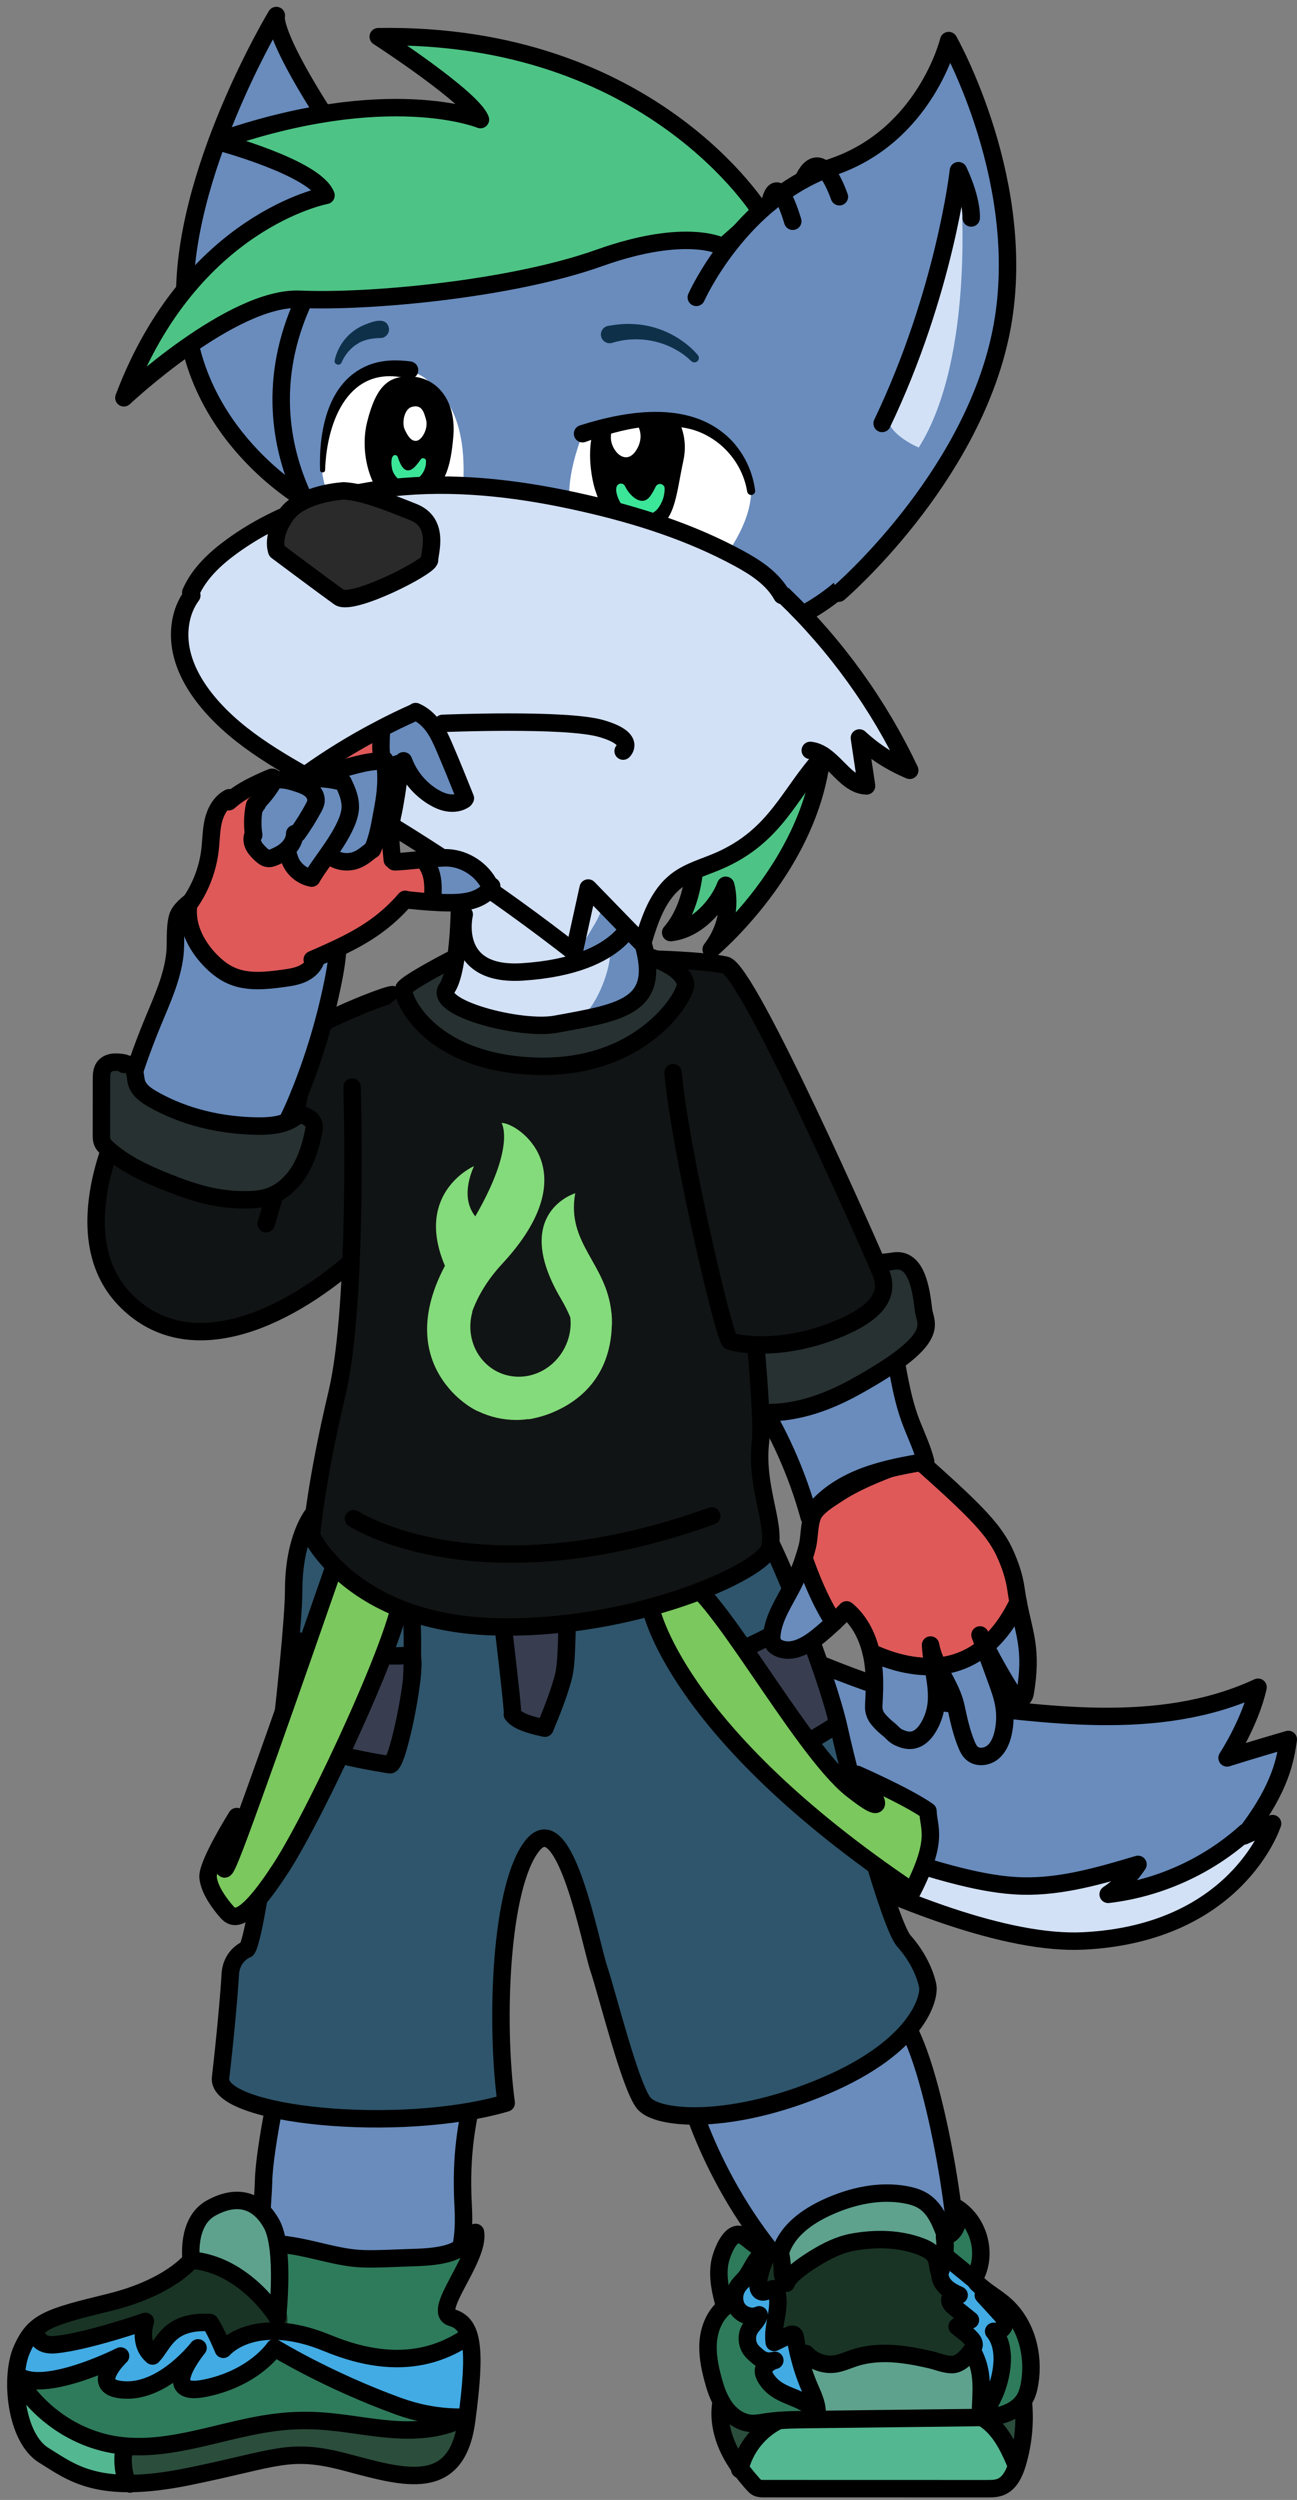 <?xml version="1.0" encoding="UTF-8"?><svg id="a" xmlns="http://www.w3.org/2000/svg" xmlns:xlink="http://www.w3.org/1999/xlink" viewBox="0 0 223.095 429.85"><rect x="0" y="0" width="223.095" height="429.85" fill="#808080" stroke="none"/><defs><style>.h,.i,.j,.k,.l,.m,.n,.o,.p,.q,.r,.s,.t{stroke:#000;stroke-linecap:round;stroke-linejoin:round;stroke-width:3px;}.h,.u{fill:#111414;}.v,.p{fill:#5ea28d;}.w,.i{fill:#698cbd;}.x{fill:#fff;}.y,.m{fill:#df5959;}.j,.z{fill:#2e7b5b;}.aa{clip-path:url(#g);}.k{fill:#2a2a2a;}.l,.ab{fill:#42abe4;}.n{fill:#7bc85e;}.ac{clip-path:url(#b);}.ad{fill:#2b4d3c;}.ae{clip-path:url(#f);}.q{fill:#383e50;}.af{fill:#2e556b;}.r,.ag{fill:#283131;}.ah{fill:#d3e1f6;}.s,.ai{fill:none;}.t{fill:#4dc485;}.aj{fill:#193425;}.ak{fill:#3ce699;}.al{fill:#0f3049;}.am{fill:#53b791;}.an{fill:#84db7b;}</style><clipPath id="b"><path class="j" d="m32.893,388.612s-3.619,4.712-14.119,7.271-12.862,3.284-14.99,8.039-1.122,15.251,3.756,18.255,9.296,6.809,24.775,3.674,17.328-5.114,27.35-2.441,18.915,5.344,20.6-7.209,1.068-16.671-2.55-17.7,4.798-10.006,4.075-14.65c-2.244.99-.651,3.979-10.04,4.3s-9.918.603-16.447-.95-12.262-2.859-22.41,1.412"/></clipPath><clipPath id="f"><path class="ai" d="m79.05,153.911s.158,12.675-2.197,16.041,12.642,7.267,18.712,6.162c11.76-2.141,18.688-3.096,14.67-15.088-4.018-11.992,2.485-22.829,2.485-22.829,0,0-32.66-8.405-33.67,15.715Z"/></clipPath><clipPath id="g"><path class="ai" d="m100.245,74.559s12.353-7.976,24.471,1.247-4.118,24.753-4.118,24.753c0,0-31.412,2.471-20.353-26Z"/></clipPath></defs><path class="ah" d="m190.615,325.72c8.72-1.03,17.11-4.81,23.64-10.69l.13.1c-.14.18-.28.36-.43.55,3.28-1.47,4.78-2.06,4.93-2.11-.18.57-6.4,18.83-32.46,20.16-26.47,1.36-76.59-30.63-76.59-30.63l-1.01-4.62c18.6,8.65,36.47,19.24,56.35,24.17,3.51.86,7.08,1.55,10.7,1.64,6.76.16,13.38-1.79,19.87-3.72-1.36,2.03-3.11,3.79-5.13,5.15Z"/><path class="w" d="m221.595,299.09c-.49,3.27-1.17,8.12-7.21,16.04l-.13-.1c-6.53,5.88-14.92,9.66-23.64,10.69,2.02-1.36,3.77-3.12,5.13-5.15-6.49,1.93-13.11,3.88-19.87,3.72-3.62-.09-7.19-.78-10.7-1.64-19.88-4.93-37.75-15.52-56.35-24.17l-6.7-30.56s44.27,23.22,60.66,24.93c16.4,1.71,36.34,5.27,53.61-2.74-1.35,6.09-5.33,12.15-5.33,12.15,0,0,3.77-1.2,10.53-3.17Z"/><path class="s" d="m218.895,313.56l-.01.01c-.18.57-6.4,18.83-32.46,20.16-26.47,1.36-76.59-30.63-76.59-30.63l-1.01-4.62-6.7-30.56s44.27,23.22,60.66,24.93c16.4,1.71,36.34,5.27,53.61-2.74-1.35,6.09-5.33,12.15-5.33,12.15,0,0,3.77-1.2,10.53-3.17-.49,3.27-1.17,8.12-7.21,16.04-.14.18-.28.36-.43.55,3.28-1.47,4.78-2.06,4.93-2.11"/><path class="s" d="m103.435,296.03c1.81.79,3.6,1.61,5.39,2.45,18.6,8.65,36.47,19.24,56.35,24.17,3.51.86,7.08,1.55,10.7,1.64,6.76.16,13.38-1.79,19.87-3.72-1.36,2.03-3.11,3.79-5.13,5.15,8.72-1.03,17.11-4.81,23.64-10.69"/><path class="i" d="m48.665,354.853s-3.208,14.147-3.332,20.272c-.139,6.842-2.912,16.731,11.382,16.45s23.929,5.454,22.95-12.369,4.95-21.5.362-27.588-29.925-4.598-31.362,3.235Z"/><path class="z" d="m32.893,388.612s-3.619,4.712-14.119,7.271-12.862,3.284-14.99,8.039-1.122,15.251,3.756,18.255,9.296,6.809,24.775,3.674,17.328-5.114,27.35-2.441,18.915,5.344,20.6-7.209,1.068-16.671-2.55-17.7,4.798-10.006,4.075-14.65c-2.244.99-.651,3.979-10.04,4.3s-9.918.603-16.447-.95-12.262-2.859-22.41,1.412"/><g class="ac"><path class="aj" d="m22.354,385.824s19.778-2.029,25.526,8.427-6.064,6.751-6.064,6.751c0,0-4.676,3.594-5.653-.851s-14.653,10.197-12.447.45c-3.882.424-42.87,8.165-1.362-14.777Z"/><path class="l" d="m6.915,397.441s-2.829,6.275,2.75,5.696,15.344-3.987,15.344-3.987c0,0-1.353,3.785,1.235,5.95,2-2.129,2.765-6.135,9.882-5.75.941,1.327,2.288,4.6,2.288,4.6,0,0,5.241-6.297,17.947-1.05s21.418,2.1,28.003-4.4,5.615,14.875,5.615,14.875c0,0-9.2,4.8-21.439.36s-21.326-10.035-21.326-10.035c0,0-3.382,5.153-11.853,6.918s-1.297-6.918-1.297-6.918c0,0-5.738,7.494-12.5,7.25s-.827-5.85-.827-5.85c0,0-21.611,10.906-19.023-2.2"/><path class="ad" d="m23.098,426.721s-2.571-3.662-.932-6.132c2.827.077,9.668-.265,18.315-2.25s16.325-2.262,21.441-1.323,18.344-.815,18.344-.815c0,0-.34,9.239-7.842,9.394s-18.752-5.315-28.105-2.183-21.221,3.309-21.221,3.309Z"/><path class="am" d="m3.851,410.706c2.173,1.985,4.732,8.118,17.261,9.75-.353,1.632.662,6.777.662,6.777,0,0-16.565-1.697-17.459-8.517s-.464-8.011-.464-8.011Z"/></g><path class="s" d="m32.893,388.612s-3.619,4.712-14.119,7.271-12.862,3.284-14.99,8.039-1.122,15.251,3.756,18.255,9.296,6.809,24.775,3.674,17.328-5.114,27.35-2.441,18.915,5.344,20.6-7.209,1.068-16.671-2.55-17.7,4.798-10.006,4.075-14.65c-2.244.99-.651,3.979-10.04,4.3s-9.918.603-16.447-.95-12.262-2.859-22.41,1.412"/><path class="s" d="m3.263,409.333c3.674,5.826,9.892,10.032,16.701,11.069,9.329,1.421,18.503-2.877,27.879-3.948,2.343-.268,4.71-.333,7.064-.195,4.264.251,8.465,1.165,12.725,1.469s8.725-.054,12.441-2.159"/><path class="p" d="m32.893,388.612s-.916-6.568,3.424-8.957,8.046-1.507,10.399,2.728,1.007,16.118,1.007,16.118c0,0-5.534-9.13-14.829-9.888Z"/><path class="s" d="m22.354,427.109c-.443-.192-.645-.699-.775-1.164-.321-1.156-.457-2.364-.401-3.563.011-.231.034-.475.17-.662"/><path class="i" d="m117.598,357.059s3.521,17.135,17.643,33.141,27.852,1.847,29.075-1.25-3.6-34.979-9.365-42.156-39.294-7.118-37.353,10.265Z"/><path class="z" d="m133.965,416.19c-.72.05-1.45.13-2.17.24-.85.13-1.69.31-2.55.26-1.81-.11-3.44-1.26-4.51-2.72-.18-.25-.34-.5-.49-.76-.77-1.3-1.25-2.75-1.63-4.22-.57-2.13-.99-4.33-.78-6.53.22-2.19,1.13-4.39,2.84-5.78-.01-.03-.01-.05-.02-.08l1.82-.51c.08.31.22.6.4.87.79,1.16,2.45,1.67,3.7,1.06-.21.97-1.12,1.63-1.62,2.49-.71,1.24-.47,2.94.56,3.93,1.28,1.23,2.03,1.82,3.76,1.41-.71.13-1.93.99-1.96,1.72-.03.51.2,1.01.48,1.45.39.61.89,1.16,1.48,1.6,2.14,1.63,5.31,1.85,6.89,4.02.06.08.13.17.23.16l.01,1.21c-.58.01-1.16.01-1.74.02-1.57.02-3.14.04-4.7.16Z"/><path class="ab" d="m133.275,410.62c-.59-.44-1.09-.99-1.48-1.6-.28-.44-.51-.94-.48-1.45.03-.73,1.25-1.59,1.96-1.72-1.73.41-2.48-.18-3.76-1.41-1.03-.99-1.27-2.69-.56-3.93.5-.86,1.41-1.52,1.62-2.49-1.25.61-2.91.1-3.7-1.06-.18-.27-.32-.56-.4-.87-.3-1.02-.1-2.19.53-3.06.34-.47.78-.86,1.16-1.31,1.19-1.43,1.7-3.57,3.4-4.35l.14-.63c.21.06.46.12.7.18-.13.21-.25.42-.37.63-.81,1.51-1.35,3.17-1.61,4.87-.09.58-.08,1.3.44,1.58.66.35,1.39-.4,2.15-.46.12-.01.26.01.35.09.09.07.13.17.16.28.95,2.82-.77,5.91-.35,8.86.84-.41,1.69-.83,2.54-1.24.3-.15.7-.28.93-.03.11.11.14.28.16.44.16,1.01.36,2.02.6,3.01h.01c.46,1.89,1.08,3.75,1.85,5.54.55,1.29,1.19,2.59,1.28,4,.01.12-.02.29-.15.31-.1.01-.17-.08-.23-.16-1.58-2.17-4.75-2.39-6.89-4.02Z"/><path class="ab" d="m169.255,394.78c.91.98,1.8,1.96,2.69,2.94.38.4.76.84.87,1.38.21,1.01-.9,2.04-1.9,1.76,1.39,1.64,1.64,3.97,1.4,6.1-.36,3.17-1.66,6.23-3.7,8.68.08-4.42.78-7.74-1.45-11.56.2-.29.39-.61.39-.96-.01-.44-.31-.82-.62-1.14-.7-.75-1.53-1.29-2.3-1.94.48-.52,1.61-.81,2.28-1.12-.86-.69-1.72-1.37-2.57-2.06-.48-.37-.99-.84-.98-1.44.54-.26,1.07-.53,1.61-.79-.83-.37-1.65-.78-2.3-1.42-.64-.63-1.09-1.51-1.01-2.42h-.01c.34-.82.58-1.69.73-2.56l.74.12,4.66,3.8c.08.25.27.44.46.61.54.5,1.12.95,1.71,1.38l-.7.64Z"/><path class="v" d="m162.385,388.23c-.15.87-.39,1.74-.73,2.56,0,.01-.01.02-.01.03-.39-.77-.29-1.71-.63-2.5-.45-1.03-1.53-1.61-2.57-2.01-3.7-1.43-7.82-1.49-11.72-.79-2.32.42-4.43,1.47-6.45,2.7-1.61.98-4.59,2.96-5.03,4.38-.07-.1-.13-.19-.19-.28-.82-1.36-.26-2.28-.78-4.69l-2.24-.08c.12-.21.24-.42.37-.63.89.2,1.83.34,1.92.08,1.2-3.51,4.5-5.87,7.87-7.43,4.24-1.96,9.03-3.04,13.63-2.19,1.06.2,2.12.51,3.03,1.09,2.04,1.31,2.98,3.74,3.81,6.01l-.2.15c.15,1.2.13,2.41-.08,3.6Z"/><path class="z" d="m172.885,396.34c3.65,3.25,5.03,8.57,4.24,13.4-.16.98-.41,1.96-.93,2.8-.21.35-.47.66-.75.95-.86.85-2,1.42-3.18,1.74-1.01.27-2.04.37-3.09.42-.18.01-.37.01-.56.02v-.03c2.04-2.45,3.34-5.51,3.7-8.68.24-2.13-.01-4.46-1.4-6.1,1,.28,2.11-.75,1.9-1.76-.11-.54-.49-.98-.87-1.38-.89-.98-1.78-1.96-2.69-2.94l.7-.64c.99.71,2.02,1.38,2.93,2.2Z"/><path class="ad" d="m176.075,413.54c.25,3.34-.1,6.72-1.05,9.93l-.45-.13c-.62-1.44-1.28-2.87-2.14-4.18-.85-1.31-1.93-2.5-3.25-3.33l-.01-.18c1.05-.05,2.08-.15,3.09-.42,1.18-.32,2.32-.89,3.18-1.74l.63.05Z"/><path class="am" d="m175.025,423.47c-.01.03-.02.07-.03.1-.49,1.64-1.29,3.41-2.88,4.05-.76.3-1.59.3-2.41.3-12.76,0-25.52-.01-38.29-.01-.41,0-.85,0-1.22-.2-.26-.14-.46-.35-.65-.57-.79-.88-1.55-1.79-2.24-2.75.88-3.53,3.39-6.62,6.66-8.2,1.56-.12,3.13-.14,4.7-.16.58-.01,1.16-.01,1.74-.02,9.01-.1,18.01-.22,27.02-.32.4,0,.8-.01,1.19-.02.19-.01.38-.01.56-.02l.01.18c1.32.83,2.4,2.02,3.25,3.33.86,1.31,1.52,2.74,2.14,4.18l.45.13Z"/><path class="v" d="m167.165,404.08c2.23,3.82,1.53,7.14,1.45,11.56v.03c-.39.01-.79.02-1.19.02-9.01.1-18.01.22-27.02.32l-.01-1.21c.13-.02.16-.19.15-.31-.09-1.41-.73-2.71-1.28-4-.77-1.79-1.39-3.65-1.85-5.54l1.19-.29c1.25,1.38,3.2,2.08,5.04,1.81,1.05-.16,2.02-.6,3.02-.94,2.87-1,5.95-1.04,8.94-.63,1.5.2,2.99.51,4.47.85,1.21.28,2.38.82,3.65.83,1.4.01,2.7-1.44,3.44-2.5Z"/><path class="z" d="m164.625,379.66c3.57,2.3,5.09,7.32,3.4,11.23-.17.4-.38.85-.24,1.26l-4.66-3.8-.74-.12c.21-1.19.23-2.4.08-3.6l.2-.15c.94-.17,1.63-1.04,1.89-1.96.26-.93.16-1.91.07-2.86Z"/><path class="aj" d="m167.555,403.12c0,.35-.19.67-.39.96-.74,1.06-2.04,2.51-3.44,2.5-1.27-.01-2.44-.55-3.65-.83-1.48-.34-2.97-.65-4.47-.85-2.99-.41-6.07-.37-8.94.63-1,.34-1.97.78-3.02.94-1.84.27-3.79-.43-5.04-1.81l-1.19.29h-.01c-.24-.99-.44-2-.6-3.01-.02-.16-.05-.33-.16-.44-.23-.25-.63-.12-.93.03-.85.41-1.7.83-2.54,1.24-.42-2.95,1.3-6.04.35-8.86-.03-.11-.07-.21-.16-.28-.09-.08-.23-.1-.35-.09l2.04-1.22c.06.09.12.18.19.28.44-1.42,3.42-3.4,5.03-4.38,2.02-1.23,4.13-2.28,6.45-2.7,3.9-.7,8.02-.64,11.72.79,1.04.4,2.12.98,2.57,2.01.34.79.24,1.73.63,2.5,0-.01.01-.02.01-.03h.01c-.08.91.37,1.79,1.01,2.42.65.64,1.47,1.05,2.3,1.42-.54.26-1.07.53-1.61.79-.01.6.5,1.07.98,1.44.85.69,1.71,1.37,2.57,2.06-.67.31-1.8.6-2.28,1.12.77.65,1.6,1.19,2.3,1.94.31.32.61.7.62,1.14Z"/><path class="aj" d="m135.055,392.32l-2.04,1.22c-.76.06-1.49.81-2.15.46-.52-.28-.53-1-.44-1.58.26-1.7.8-3.36,1.61-4.87l2.24.08c.52,2.41-.04,3.33.78,4.69Z"/><path class="ad" d="m131.795,416.43c.72-.11,1.45-.19,2.17-.24-3.27,1.58-5.78,4.67-6.66,8.2-.81-1.12-1.52-2.3-2.09-3.55-1.06-2.34-1.6-4.95-1.23-7.48l.26-.15c.15.26.31.51.49.76,1.07,1.46,2.7,2.61,4.51,2.72.86.05,1.7-.13,2.55-.26Z"/><path class="z" d="m131.705,386.74l-.14.63c-1.7.78-2.21,2.92-3.4,4.35-.38.45-.82.84-1.16,1.31-.63.87-.83,2.04-.53,3.06l-1.82.51c-.67-2.35-1.24-4.81-.9-7.23.2-1.5,1.79-6.13,3.91-5.02,1.14.6,1.91,1.64,3.18,2.13.11.04.44.14.86.26Z"/><path class="s" d="m131.705,386.74c-.42-.12-.75-.22-.86-.26-1.27-.49-2.04-1.53-3.18-2.13-2.12-1.11-3.71,3.52-3.91,5.02-.34,2.42.23,4.88.9,7.23.01.03.01.05.02.08-1.71,1.39-2.62,3.59-2.84,5.78-.21,2.2.21,4.4.78,6.53.38,1.47.86,2.92,1.63,4.22.15.26.31.51.49.76,1.07,1.46,2.7,2.61,4.51,2.72.86.05,1.7-.13,2.55-.26.72-.11,1.45-.19,2.17-.24,1.56-.12,3.13-.14,4.7-.16.58-.01,1.16-.01,1.74-.02,9.01-.1,18.01-.22,27.02-.32.4,0,.8-.01,1.19-.02.19-.01.38-.01.56-.02,1.05-.05,2.08-.15,3.09-.42,1.18-.32,2.32-.89,3.18-1.74.28-.29.54-.6.75-.95.52-.84.77-1.82.93-2.8.79-4.83-.59-10.15-4.24-13.4-.91-.82-1.94-1.49-2.93-2.2-.59-.43-1.17-.88-1.71-1.38-.19-.17-.38-.36-.46-.61-.14-.41.07-.86.24-1.26,1.69-3.91.17-8.93-3.4-11.23.09.95.19,1.93-.07,2.86-.26.92-.95,1.79-1.89,1.96-.83-2.27-1.77-4.7-3.81-6.01-.91-.58-1.97-.89-3.03-1.09-4.6-.85-9.39.23-13.63,2.19-3.37,1.56-6.67,3.92-7.87,7.43-.09.26-1.03.12-1.92-.08-.24-.06-.49-.12-.7-.18Z"/><path class="s" d="m134.275,387.63c.52,2.41-.04,3.33.78,4.69.06.09.12.18.19.28.44-1.42,3.42-3.4,5.03-4.38,2.02-1.23,4.13-2.28,6.45-2.7,3.9-.7,8.02-.64,11.72.79,1.04.4,2.12.98,2.57,2.01.34.79.24,1.73.63,2.5,0-.01.01-.02.01-.03.34-.82.58-1.69.73-2.56.21-1.19.23-2.4.08-3.6"/><path class="s" d="m132.405,386.91v.01c-.13.21-.25.42-.37.63-.81,1.51-1.35,3.17-1.61,4.87-.09.58-.08,1.3.44,1.58.66.35,1.39-.4,2.15-.46.12-.01.26.01.35.09.09.07.13.17.16.28.95,2.82-.77,5.91-.35,8.86.84-.41,1.69-.83,2.54-1.24.3-.15.7-.28.93-.03.11.11.14.28.16.44.16,1.01.36,2.02.6,3.01h.01c.46,1.89,1.08,3.75,1.85,5.54.55,1.29,1.19,2.59,1.28,4,.01.12-.02.29-.15.31-.1.01-.17-.08-.23-.16-1.58-2.17-4.75-2.39-6.89-4.02-.59-.44-1.09-.99-1.48-1.6-.28-.44-.51-.94-.48-1.45.03-.73,1.25-1.59,1.96-1.72-1.73.41-2.48-.18-3.76-1.41-1.03-.99-1.27-2.69-.56-3.93.5-.86,1.41-1.52,1.62-2.49-1.25.61-2.91.1-3.7-1.06-.18-.27-.32-.56-.4-.87-.3-1.02-.1-2.19.53-3.06.34-.47.78-.86,1.16-1.31,1.19-1.43,1.7-3.57,3.4-4.35"/><path class="s" d="m138.605,404.66c1.25,1.38,3.2,2.08,5.04,1.81,1.05-.16,2.02-.6,3.02-.94,2.87-1,5.95-1.04,8.94-.63,1.5.2,2.99.51,4.47.85,1.21.28,2.38.82,3.65.83,1.4.01,2.7-1.44,3.44-2.5.2-.29.39-.61.39-.96-.01-.44-.31-.82-.62-1.14-.7-.75-1.53-1.29-2.3-1.94.48-.52,1.61-.81,2.28-1.12-.86-.69-1.72-1.37-2.57-2.06-.48-.37-.99-.84-.98-1.44.54-.26,1.07-.53,1.61-.79-.83-.37-1.65-.78-2.3-1.42-.64-.63-1.09-1.51-1.01-2.42"/><path class="s" d="m123.985,413.36c-.37,2.53.17,5.14,1.23,7.48.57,1.25,1.28,2.43,2.09,3.55.69.96,1.45,1.87,2.24,2.75.19.22.39.43.65.57.37.2.81.2,1.22.2,12.77,0,25.53.01,38.29.01.82,0,1.65,0,2.41-.3,1.59-.64,2.39-2.41,2.88-4.05.01-.03.02-.07.03-.1.95-3.21,1.3-6.59,1.05-9.93"/><path class="s" d="m133.995,416.17c-.01,0-.02.01-.03.02-3.27,1.58-5.78,4.67-6.66,8.2-.02.08-.04.15-.06.23"/><path class="s" d="m169.185,415.83c1.32.83,2.4,2.02,3.25,3.33.86,1.31,1.52,2.74,2.14,4.18"/><line class="s" x1="167.785" y1="392.15" x2="163.125" y2="388.35"/><path class="s" d="m167.165,404.08c2.23,3.82,1.53,7.14,1.45,11.56,2.04-2.45,3.34-5.51,3.7-8.68.24-2.13-.01-4.46-1.4-6.1,1,.28,2.11-.75,1.9-1.76-.11-.54-.49-.98-.87-1.38-.89-.98-1.78-1.96-2.69-2.94-.03-.05-.08-.09-.12-.14"/><path class="af" d="m53.843,260.35s-3.328,4-3.328,13.1-5.8,58.526-8.035,61.7c0,0-2.696.976-2.877,4.369s-.908,11.275-1.663,17.746,30.657,9.729,49.128,4.335c-1.882-13.982-1.021-37.45,4.548-44.304s9.906,16.8,11.385,21.208,5.361,20.137,7.714,23.096,15.17,3.858,31.173-2.945,18.129-15.192,17.677-17.273-1.681-4.931-4.089-7.642-8.99-26.776-11.111-36.391-10.323-29.919-13.163-34.649-71.056-7.03-77.36-2.351Z"/><path class="q" d="m88.127,294.765c.926,1.368,3.996,2.039,5.603,2.382,1.154-2.784,2.289-5.596,3.091-8.502.452-1.637.525-3.351.597-5.048.149-3.532.289-7.136-.685-10.534-.127-.443-.283-.898-.61-1.223-.529-.525-1.352-.576-2.097-.589-2.772-.051-5.546-.034-8.317.053.012,2.16,2.743,23.461,2.418,23.461Z"/><path class="q" d="m50.515,281.9s10.847,3.506,20.141,2.7c1.509.12-2.135,19.125-3.591,18.841s-18.997-2.647-17.821-7.706"/><path class="q" d="m70.834,288.667s.457-9.52-.518-17.284"/><path class="q" d="m138.315,280.837c-1.125-2.426-2.471-1.471-4.354-.403-2.117,1.201-4.301,2.286-6.537,3.248-.614.264-7.454,2.924-7.525,2.712,1.321,4.09,4.964,6.917,7.461,10.415,1.631,2.284,2.785,4.883,4.437,7.151,3.904-2.381,7.808-4.763,11.713-7.144.158-.097.324-.201.412-.364.141-.262.038-.583-.066-.862"/><path class="s" d="m53.843,260.35s-3.328,4-3.328,13.1-5.8,58.526-8.035,61.7c0,0-2.696.976-2.877,4.369s-.908,11.275-1.663,17.746,30.657,9.729,49.128,4.335c-1.882-13.982-1.021-37.45,4.548-44.304s9.906,16.8,11.385,21.208,5.361,20.137,7.714,23.096,15.17,3.858,31.173-2.945,18.129-15.192,17.677-17.273-1.681-4.931-4.089-7.642-8.99-26.776-11.111-36.391-10.323-29.919-13.163-34.649-71.056-7.03-77.36-2.351Z"/><path class="n" d="m58.215,267.215s-11.123,32.209-16.9,47.835-.6-2.7-.6-2.7c0,0-5.167,8.25-4.925,10.473s2.068,4.588,3.181,5.868,2.921,2.382,9.318-7.456,21.656-42.894,20.776-47.785-8.115-8.109-10.85-6.235Z"/><path class="n" d="m111.91,276.35s3.794,21.138,45.005,48.85c4.6-9,2.783-10.83,2.704-13.794-3.578-2.532-12.198-6.317-12.198-6.317,0,0,8.071,9.644-.906,2.587s-24.771-36.998-29.623-36.293-4.934.582-4.982,4.968Z"/><g id="c"><path class="ai" d="m169.336,283.214c.068-.055.137-.104.205-.161-.328-.644-.657-1.287-.97-1.937.255.699.51,1.399.765,2.098Z"/><path class="ai" d="m160.507,286.54c.277-.012.553-.026.831-.052-.559-1.155-1.042-2.343-1.273-3.638.066,1.276.248,2.499.442,3.69Z"/><path class="i" d="m164.449,293.541c.459,2.173.941,4.355,1.789,6.408.228.551.493,1.108.939,1.503.964.854,2.546.672,3.552-.132,1.006-.804,1.528-2.071,1.813-3.327.347-1.534.399-3.135.152-4.689-.249-1.564-.795-3.062-1.337-4.55l-2.02-5.541c-2.554,2.07-5.306,3.022-7.997,3.274,1.117,2.309,2.567,4.48,3.11,7.053Z"/><path class="m" d="m175.129,275.481c-.133-.703-.26-1.446-.373-2.259-.298-2.149-1.021-4.235-1.924-6.207-1.325-2.894-3.492-5.312-5.741-7.564-2.429-2.433-4.991-4.729-7.551-7.024-.335-.3-.675-.604-1.077-.805-1.261-.633-2.77-.13-4.086.378-3.601,1.391-7.246,2.812-10.479,4.956-1.273.844-3.397,2.103-4.056,3.545-.697,1.525-.56,3.768-.981,5.426-.171.672-.369,1.338-.583,1.998,1.057,3.045,2.867,7.636,5.162,11.053.748-.702,1.479-1.421,2.182-2.168,2.215,1.827,3.562,4.517,4.223,7.325,2.708,1.266,6.574,2.582,10.661,2.407-.194-1.191-.376-2.414-.442-3.69.232,1.295.714,2.482,1.273,3.638,2.691-.252,5.443-1.204,7.997-3.274-.255-.699-.51-1.399-.765-2.098.313.651.642,1.294.97,1.937,2.044-1.712,3.953-4.159,5.588-7.572Z"/><path class="i" d="m136.283,272.748c-1.357,2.64-3.11,5.19-3.495,8.133-.076.583-.088,1.213.215,1.717.241.402.655.673,1.09.847,2.269.91,4.755-.562,6.652-2.103.928-.754,1.824-1.547,2.696-2.366-2.295-3.416-4.105-8.008-5.162-11.053-.536,1.658-1.2,3.274-1.996,4.824Z"/><path class="i" d="m149.846,284.133c.071.3.14.601.195.904.326,1.792.406,3.619.372,5.437-.017.892-.081,1.78-.116,2.671-.028.717.012,1.075.301,1.756.308.725,1.517,1.87,2.118,2.335.755.585,1.022,1.116,1.89,1.52.702.326,1.475.561,2.243.464,1.564-.197,2.631-1.668,3.306-3.093,1.521-3.213.892-6.272.354-9.586-4.088.175-7.953-1.141-10.661-2.407Z"/><path class="i" d="m175.129,275.481c-1.635,3.413-3.544,5.859-5.588,7.572,1.482,2.909,3.102,5.747,4.87,8.492.196.305.436.637.795.689.564.083,1.031-.531,1.126-1.093,1.278-7.545-.168-10.198-1.202-15.66Z"/><path class="i" d="m158.71,249.598c-.676-1.968-1.587-3.86-2.285-5.825-2.029-5.71-2.236-11.943-4.283-17.647-7.585,4.319-15.066,8.82-22.436,13.497,4.217,6.534,7.425,13.718,9.479,21.218.264-.362.529-.724.809-1.073,2.241-2.796,5.43-4.711,8.789-5.962s6.909-1.884,10.439-2.502c-.144-.577-.318-1.145-.511-1.706Z"/><path class="h" d="m67.48,171.023c-1.471.006-25.773,9.24-34.647,21.418-3.412,4.682-6.824,3.647-12.099.706,0,0-9.901,19.177.688,30.235s27.047,4.059,39.529-6.882"/><path class="i" d="m30.066,164.228c-.484,4.026-2.227,7.772-3.776,11.519-1.981,4.795-3.675,9.709-5.07,14.706-.324,1.161-.634,2.375-.411,3.56.233,1.237,1.023,2.295,1.89,3.207,3.349,3.525,8.114,5.5,12.942,6.072,1.202.142,2.434.202,3.61-.085,1.204-.295,2.294-.942,3.285-1.686,4.34-3.262,6.906-8.334,8.941-13.367,2.553-6.314,4.512-12.867,5.843-19.546.53-2.658.961-5.37.73-8.071-.131-1.524-.487-3.064-1.322-4.346-.888-1.363-2.248-2.338-3.589-3.261-1.573-1.082-3.202-2.155-5.048-2.641-1.546-.406-3.178-.38-4.761-.158-3.577.5-6.999,2.016-9.801,4.292-1.054.856-2.644,1.968-3.001,3.316-.541,2.046-.211,4.394-.463,6.491Z"/><path class="h" d="m51.478,188.153s-1.469,8.579-5.704,22.257"/><path class="ag" d="m21.415,182.99c.66-.24,1.38.36,1.64,1.03.27.71.23,1.49.46,2.21.42,1.28,1.62,2.12,2.79,2.78,5.41,3.08,11.65,4.51,17.87,4.61,2.54.04,5.32-.23,7.16-2l.05-.14c1.14.34,2.49.9,2.65,2.08.04.33-.02.67-.09,1-.47,2.32-1.15,4.63-2.37,6.66-1.23,2.03-3.05,3.77-5.29,4.53-1.26.43-2.6.54-3.93.55-1.98.02-3.96-.17-5.91-.57-2.63-.54-5.17-1.45-7.67-2.45-3.67-1.45-7.33-3.13-10.26-5.76-.36-.33-.72-.68-.9-1.13-.17-.42-.18-.88-.17-1.33,0-3.17.01-6.33.01-9.49,0-.73.02-1.52.45-2.1.73-1,2.22-.93,3.43-.7l.08.22Z"/><path class="s" d="m21.335,182.77c-1.21-.23-2.7-.3-3.43.7-.43.58-.45,1.37-.45,2.1,0,3.16-.01,6.32-.01,9.49-.01.45,0,.91.17,1.33.18.45.54.8.9,1.13,2.93,2.63,6.59,4.31,10.26,5.76,2.5,1,5.04,1.91,7.67,2.45,1.95.4,3.93.59,5.91.57,1.33-.01,2.67-.12,3.93-.55,2.24-.76,4.06-2.5,5.29-4.53,1.22-2.03,1.9-4.34,2.37-6.66.07-.33.13-.67.09-1-.16-1.18-1.51-1.74-2.65-2.08"/><path class="s" d="m21.325,183.02c.03-.01.06-.03.09-.03.66-.24,1.38.36,1.64,1.03.27.71.23,1.49.46,2.21.42,1.28,1.62,2.12,2.79,2.78,5.41,3.08,11.65,4.51,17.87,4.61,2.54.04,5.32-.23,7.16-2"/><path class="r" d="m125.415,241.45s7.761,4.698,21.535-2.891c15.353-8.459,12.187-10.832,11.901-13.328-.429-3.741-1.254-9.084-5.202-8.38-4.059.724-30.817,1.899-30.817,1.899,0,0-3.129,17.297,2.582,22.7Z"/><path class="u" d="m63.186,193.618s-8.171-20.641,14.179-25.968,51.05-9.993,48.2,21.458-59.438,23.804-62.379,4.51Z"/><path class="h" d="m60.565,186.912s1.098,37.146-2.6,52.688-4.4,24.5-4.4,24.5c0,0,7.032,14.732,30.944,15.595s46.956-9.429,47.919-13.636-2.513-10.471-1.613-18.236-5.802-63.382-5.802-63.382"/><path class="h" d="m112.215,164.907s8.669.199,12.585,1.043,25.157,49.154,26.065,51.35,3.933,6.706-6.285,11.041-18.015,2.659-19.015,2.259-8.732-33.571-9.791-46.159"/><path class="s" d="m60.812,261.127s21.373,14.003,61.609-.468"/><path class="an" d="m105.263,227.594c.009-.619-.015-1.237-.074-1.851l-.018-0c-.824-8.552-7.78-11.89-6.225-20.576,0,0-11.178,3.395-2.443,18.177.655,1.109,1.174,2.16,1.596,3.168.043.403.068.808.058,1.216-.15,4.985-4.187,9.038-9.011,8.99h-0c-4.819-.048-8.501-4.17-8.232-9.144.04-.689.157-1.373.347-2.039l-.043-0c.974-2.668,2.596-5.46,5.168-8.232,14.988-16.153,2.482-24.329-.114-24.215h0s2.506,3.908-4.519,16.058c-1.143-1.423-2.192-4.105-.228-8.638-.001 0-10.345,4.531-4.993,17.139-5.021,9.494-3.034,16.114-.025,20.174.055.077.114.15.17.225.161.209.323.411.488.606.57.689,1.195,1.324,1.874,1.902.197.17.391.331.581.481.097.074.193.149.291.221,1.102.832,2.039,1.323,2.488,1.479l-0-0c1.899.889,4.017,1.397,6.275,1.421.795.009,1.573-.063,2.34-.171-.115.046-.181.07-.181.07,0,0,.85-.101,2.134-.469.818-.223,1.613-.505,2.378-.851,3.848-1.659,8.893-5.302,9.777-13.108.065-.576.098-1.125.114-1.66.005-.126.024-.248.026-.374h0Z"/><polygon class="an" points="81.525 200.508 81.525 200.508 81.525 200.508 81.525 200.508"/><path class="r" d="m77.365,165.15s-7.238,3.75-7.885,4.815,3.882,12.653,22.412,13.359c18.529.706,26.023-12.006,26.023-13.973s-3.494-5.732-18.2-7.027c-14.706-1.294-22.35,2.826-22.35,2.826Z"/></g><g id="d"><g id="e"><path class="w" d="m79.05,153.911s.158,12.675-2.197,16.041,12.642,7.267,18.712,6.162c11.76-2.141,18.688-3.096,14.67-15.088-4.018-11.992,2.485-22.829,2.485-22.829,0,0-32.66-8.405-33.67,15.715Z"/><g class="ae"><path class="ah" d="m101.103,144.925s5.648,6.453,1.252,13.862c-4.397,7.409-3.43,5.507-3.43,5.507,0,0,1.765.308,4.761-1.727s.396,10.089-4.683,13.216c-5.079,3.127-39.301,9.373-23.923-21.717s26.023-9.141,26.023-9.141Z"/></g><path class="s" d="m79.05,153.911s.158,12.675-2.197,16.041,12.642,7.267,18.712,6.162c11.76-2.141,18.688-3.096,14.67-15.088-4.018-11.992,2.485-22.829,2.485-22.829,0,0-32.66-8.405-33.67,15.715Z"/><path class="s" d="m109.279,157.173s-1.556,8.776-19.366,9.939c-12.64.826-10.062-9.88-10.062-9.88"/></g><path class="i" d="m52.339,85.824s-19.689-11.161-20.526-33.451c-.837-22.29,15.717-49.701,15.717-49.701,0,0-1.212,2.68,9.647,19.247s25.691,48.753-4.838,63.904Z"/><path class="t" d="m119.524,142.437s1.367,11.576-4.165,17.913c4.463-.478,8.135-4.655,9.466-8.131,0,0,1.712,5.563-2.493,11.012,0,0,22.648-18.848,18.794-42.564s-29.645,6.185-21.602,21.771Z"/><path class="i" d="m56.649,92.826s-20.591-24.056,3.157-53.01,70.889-2.258,70.889-2.258c0,0,38.061,22.253,25.043,48.733s-35.14,22.942-35.14,22.942c0,0-60.637,9.151-63.948-16.407Z"/><path class="x" d="m63.204,93.371s-11.553-7.491-6.729-20.111c4.824-12.62,14.405-10.088,16.707-8.17s8.272,6.018,6.093,22.265c-2.179,16.247-16.071,6.016-16.071,6.016Z"/><path class="o" d="m70.151,66.242c4.017-.172,6.793,3.354,6.332,8.674s-1.345,8.376-5.512,10.55-7.98-5.976-6.376-12.5,3.663-6.643,5.556-6.723Z"/><path class="x" d="m70.87,69.952c-1.381.353-1.75,2.793-1.276,3.853s1.148,2.186,2.118,1.976,1.962-2.201,1.583-3.575-.731-2.686-2.424-2.254Z"/><path class="ak" d="m68.444,78.64c.432,1.336,1.22,3.073,2.719,1.805.413-.349.827-.934,1.215-1.463.271-.399.936-.159.903.312.061,3.319-4.183,5.212-5.705,1.774-.282-.664-.542-2.979.5-2.808.194.048.316.202.367.379h0Z"/><path d="m55.053,80.828c-.219-6.708,1.291-15.226,8.329-18.044,2.35-.932,4.902-.955,7.266-.634.822.111,1.398.868,1.286,1.69-.111.822-.868,1.398-1.69,1.286-10.203-2.654-14.043,7.245-14.322,15.674.012.554-.844.592-.87.028h0Z"/><path class="x" d="m100.245,74.559s12.353-7.976,24.471,1.247-4.118,24.753-4.118,24.753c0,0-31.412,2.471-20.353-26Z"/><g class="aa"><path class="o" d="m107.812,69.504c4.497-1.737,9.611,3.252,8.269,9.38-1.342,6.128-1.352,11.479-6.061,11.043s-5.542-4.259-6.17-5.997-2.856-11.792,3.962-14.426Z"/><path class="x" d="m107.021,71.541c2.33-.036,4.269,2.941,2.43,5.854s-4.389.028-4.376-2.133.908-3.705,1.947-3.721Z"/><path class="ak" d="m107.561,83.696c.658,1.386,2.604,3.361,4.019,1.917.431-.438.832-1.178,1.167-1.851.171-.454.692-.69,1.134-.466.29.144.454.44.447.744-.028,1.048-.255,2.008-.884,2.987-1.38,2.362-4.886,1.942-6.379-.071-.676-.778-1.894-3.624-.275-3.815.37-.006.637.246.773.556h0Z"/></g><path d="m128.513,84.476c-.922-5.555-5.47-10.139-11.068-10.97-5.619-.941-11.397.55-16.711,2.472-.78.293-1.65-.107-1.936-.889-.295-.8.145-1.692.958-1.947,8.431-2.665,19.53-4.43,26.262,2.789,2.126,2.357,3.452,5.257,3.872,8.4.051.378-.215.726-.593.776-.397.054-.745-.241-.784-.631h0Z"/><path class="ah" d="m141.684,129.939c-5.92,6.26-8.04,13.78-18.15,18.13-2.37,1.02-4.93,1.7-7,3.24-3.41,2.54-4.82,6.91-6.02,10.99-3.12-3.21-6.23-6.41-9.34-9.61-.81,3.67-1.62,7.35-2.43,11.03-13.3-10.37-27.38-19.75-42.08-28.02-7.53-4.25-15.44-8.37-20.95-15.03-2.12-2.57-3.86-5.52-4.53-8.78s-.17-6.84,1.81-9.51l-.18-.5c1.45-3.3,4.2-5.85,7.12-7.97,8.51-6.17,18.94-9.37,29.41-10.23,10.48-.87,21.04.51,31.28,2.86,9.13,2.08,18.13,4.96,26.36,9.41,2.94,1.59,5.9,3.5,7.52,6.43h.32c8.97,8.59,16.35,18.84,21.66,30.07-3.19-1.33-6.13-3.22-8.66-5.56.41,2.75.82,5.49,1.23,8.24-3.05-.09-4.87-3.5-7.37-5.19Z"/><path class="s" d="m134.504,102.379c-1.62-2.93-4.58-4.84-7.52-6.43-8.23-4.45-17.23-7.33-26.36-9.41-10.24-2.35-20.8-3.73-31.28-2.86-10.47.86-20.9,4.06-29.41,10.23-2.92,2.12-5.67,4.67-7.12,7.97"/><path class="s" d="m32.994,102.379c-1.98,2.67-2.48,6.25-1.81,9.51s2.41,6.21,4.53,8.78c5.51,6.66,13.42,10.78,20.95,15.03,14.7,8.27,28.78,17.65,42.08,28.02.81-3.68,1.62-7.36,2.43-11.03,3.11,3.2,6.22,6.4,9.34,9.61,1.2-4.08,2.61-8.45,6.02-10.99,2.07-1.54,4.63-2.22,7-3.24,10.11-4.35,12.23-11.87,18.15-18.13"/><path class="s" d="m134.824,102.379c8.97,8.59,16.35,18.84,21.66,30.07-3.19-1.33-6.13-3.22-8.66-5.56.41,2.75.82,5.49,1.23,8.24-3.05-.09-4.87-3.5-7.37-5.19-.7-.48-1.46-.82-2.31-.91"/><path class="t" d="m130.955,36.581S112.082,5.528,65.06,6.31c0,0,16.266,10.536,17.577,14.255,0,0-15.877-6.56-45.297,3.742,0,0,16.885,4.462,18.734,9.288,0,0-23.242,4.283-34.764,34.804,0,0,18.582-17.468,30.302-16.939,11.72.528,36.289-1.698,51.458-7.105s21.295-1.92,21.295-1.92l6.591-5.854Z"/><path class="i" d="m119.77,51.129s7.546-16.976,23.506-22.439c15.96-5.463,19.907-21.713,19.907-21.713,0,0,14.161,24.921,8.982,50.259-5.178,25.337-27.893,44.754-27.893,44.754"/><path class="k" d="m59.149,84.403s-7.143.356-9.864,4.047-1.68,6.293-1.68,6.293c0,0,8.512,6.368,10.737,7.948s15.587-5.22,15.545-6.405,1.871-6.387-2.805-8.242-8.582-3.445-11.934-3.642Z"/><path class="ah" d="m165.256,32.127s2.583,29.321-7.229,44.827c0,0-6.459-2.714-5.175-6.191l12.405-38.636Z"/><path class="s" d="m167.055,37.478s.241-2.954-2.199-8.129c0,0-2.339,20.928-13.121,43.459"/><path class="al" d="m57.568,61.951c.578-2.656,2.43-4.923,4.922-6.015,1.347-.533,3.867-1.666,4.394.404.159.818-.376,1.609-1.194,1.768-1.462.038-2.933.186-4.194,1.003-1.198.707-2.212,1.944-2.742,3.219-.288.688-1.352.344-1.186-.379h0Z"/><path class="al" d="m118.857,62.047c-3.517-3.377-8.893-4.536-13.533-3.098-.821.258-1.703-.22-1.916-1.058-.224-.847.344-1.718,1.208-1.858,1.407-.234,2.829-.408,4.26-.313,2.826.107,5.625,1.03,7.974,2.571,1.176.774,2.217,1.634,3.175,2.75.277.322.24.808-.082,1.085-.325.281-.808.232-1.087-.08h0Z"/><path class="s" d="m132.458,34.837s1.045-6.169,3.903,3.206"/><path class="s" d="m138.142,30.968s2.634-7.001,6.237,2.861"/><path class="s" d="m76.132,124.382s21.145-.882,27.276.882,3.778,3.882,3.778,3.882"/></g><path class="w" d="m84.256,152.264l.32.09c-.37.71-.98,1.28-1.66,1.69-1.65,1.02-3.67,1.18-5.61,1.18-.97,0-1.94-.04-2.91-.11l.02-.38c.09-1.59.17-3.22-.33-4.73-.28-.82-.73-1.59-1.32-2.23,1.76-.17,3.47-.32,4.33-.27,3,.18,5.83,2.07,7.16,4.76Z"/><path class="w" d="m59.016,134.524c-1-.3-2.04-.49-3.08-.59l.11-1.23c.4,0,.8-.08,1.2-.16,2.76-.58,5.46-1.66,8.28-1.68l.32-.13c.1.31.24.59.43.85.03.27.05.54.07.82.06.89.06,1.79.01,2.69-.1,1.76-.41,3.5-.75,5.24-.02.13-.04.27-.07.4-.34,1.82-.7,3.67-1.48,5.36l-.03-.03c-.84.66-1.65,1.38-2.63,1.78-1.31.54-2.88.43-4.1-.3l-1.36-.02c1.32-1.88,2.64-3.75,3.57-5.84.37-.85.67-1.73.74-2.65.1-1.57-.51-3.1-1.23-4.51Z"/><path class="w" d="m69.436,131.204c-1.37,0-1.68.46-2.77,1.18l-.32.02c-.02-.28-.04-.55-.07-.82-.19-.26-.33-.54-.43-.85-.29-.81-.33-1.73-.32-2.6,0-.61.02-1.21.05-1.82l-.43-.83c2.03-1.08,4.1-2.08,6.2-3.01l.15-.12c1.2.52,2.22,1.42,3,2.48.85,1.15,1.44,2.47,2,3.78,1.23,2.86,2.39,5.75,3.55,8.64l-.18.25c-.79.54-1.81.68-2.76.54-.94-.14-1.83-.55-2.65-1.05-2.21-1.36-3.96-3.43-4.91-5.84l-.11.05Z"/><path class="y" d="m52.826,133.044c3.93-2.8,8.05-5.33,12.32-7.56l.43.83c-.03.61-.05,1.21-.05,1.82-.01.87.03,1.79.32,2.6l-.32.13c-2.82.02-5.52,1.1-8.28,1.68-.4.08-.8.16-1.2.16l-.11,1.23c-.99-.09-2-.09-3,0l-.11-.89Z"/><path class="y" d="m39.726,137.534c1.87-1.59,4.15-2.64,6.41-3.63l.5,1.17c-.52.8-1.1,1.57-1.75,2.28-.25.28-.51.56-.72.87-.1-.02-.22.04-.3.12-.09.11-.12.26-.14.4-.28,1.54-.32,3.1-.12,4.65v.01c-.34.57-.28,1.3-.01,1.9.28.61.75,1.09,1.23,1.55.36.33.75.67,1.24.74.4.06.8-.09,1.18-.25.43-.18.85-.4,1.25-.64l1.07.2c.12.4.24.8.4,1.19.65,1.47,2.05,2.59,3.64,2.89l.03-.05c.7-1.17,1.5-2.29,2.3-3.41l1.36.02c1.22.73,2.79.84,4.1.3.98-.4,1.79-1.12,2.63-1.78l.03.03c.78-1.69,1.14-3.54,1.48-5.36.03-.13.05-.27.07-.4l1.82.34c-.42,2.34-.19,4.78.05,7.16l.4.35c.94,0,2.94-.22,4.89-.41.59.64,1.04,1.41,1.32,2.23.5,1.51.42,3.14.33,4.73l-.02.38c-1.54-.09-3.08-.25-4.61-.4l-.08-.08c-1.52,1.76-3.24,3.34-5.13,4.69-3.22,2.31-6.86,3.93-10.49,5.51l.18.4c-.39,1.04-1.32,1.8-2.35,2.25-1.02.44-2.13.6-3.24.75-2.96.4-6.09.73-8.83-.45-1.45-.62-2.69-1.64-3.78-2.78-2.41-2.53-4.13-6-3.61-9.46l.38-.54c1.8-2.67,2.94-5.77,3.3-8.97.19-1.64.18-3.31.56-4.91.39-1.6,1.25-3.19,2.72-3.95l.31.36Z"/><path class="w" d="m59.016,134.524c.72,1.41,1.33,2.94,1.23,4.51-.07.92-.37,1.8-.74,2.65-.93,2.09-2.25,3.96-3.57,5.84-.8,1.12-1.6,2.24-2.3,3.41l-.03.05c-1.59-.3-2.99-1.42-3.64-2.89-.16-.39-.28-.79-.4-1.19l-1.07-.2c.4-.25.76-.54,1.09-.87.65-.67,1.11-1.57,1.1-2.5l.49-.02c1-1.39,1.9-2.83,2.71-4.33.21-.39.42-.79.47-1.22.08-.79-.37-1.55-.98-2.05-.46-.37-1-.61-1.55-.82l-.13-.79c.41-.07.83-.13,1.24-.17,1-.09,2.01-.09,3,0,1.04.1,2.08.29,3.08.59Z"/><path class="w" d="m43.606,143.404v-.01c-.2-1.55-.16-3.11.12-4.65.02-.14.05-.29.14-.4.08-.08.2-.14.3-.12.21-.31.47-.59.72-.87.65-.71,1.23-1.48,1.75-2.28.17-.27.33-.54.49-.82l.05-.07c1.35-.33,2.76.08,4.09.52.19.06.37.13.56.19.55.21,1.09.45,1.55.82.61.5,1.06,1.26.98,2.05-.05.43-.26.83-.47,1.22-.81,1.5-1.71,2.94-2.71,4.33l-.49.02c.01.93-.45,1.83-1.1,2.5-.33.33-.69.62-1.09.87-.4.24-.82.46-1.25.64-.38.16-.78.31-1.18.25-.49-.07-.88-.41-1.24-.74-.48-.46-.95-.94-1.23-1.55-.27-.6-.33-1.33.01-1.9Z"/><path class="s" d="m43.836,138.904c.07-.25.19-.47.33-.68.21-.31.47-.59.72-.87.65-.71,1.23-1.48,1.75-2.28.17-.27.33-.54.49-.82"/><path class="s" d="m47.176,134.184c1.35-.33,2.76.08,4.09.52.19.06.37.13.56.19.55.21,1.09.45,1.55.82.61.5,1.06,1.26.98,2.05-.05.43-.26.83-.47,1.22-.81,1.5-1.71,2.94-2.71,4.33"/><path class="s" d="m51.456,134.144c.08-.01.16-.03.24-.04.41-.07.83-.13,1.24-.17,1-.09,2.01-.09,3,0,1.04.1,2.08.29,3.08.59"/><path class="s" d="m59.016,134.524c.72,1.41,1.33,2.94,1.23,4.51-.07.92-.37,1.8-.74,2.65-.93,2.09-2.25,3.96-3.57,5.84-.8,1.12-1.6,2.24-2.3,3.41"/><path class="s" d="m53.606,150.984c-1.59-.3-2.99-1.42-3.64-2.89-.16-.39-.28-.79-.4-1.19"/><path class="s" d="m55.636,132.674c.14.02.27.03.41.03.4,0,.8-.08,1.2-.16,2.76-.58,5.46-1.66,8.28-1.68"/><path class="s" d="m66.166,130.654c.04.31.08.62.11.93.03.27.05.54.07.82.06.89.06,1.79.01,2.69-.1,1.76-.41,3.5-.75,5.24-.02.13-.04.27-.07.4-.34,1.82-.7,3.67-1.48,5.36"/><path class="s" d="m64.026,146.064c-.84.66-1.65,1.38-2.63,1.78-1.31.54-2.88.43-4.1-.3"/><path class="s" d="m50.686,143.334c.01.93-.45,1.83-1.1,2.5-.33.33-.69.62-1.09.87-.4.24-.82.46-1.25.64-.38.16-.78.31-1.18.25-.49-.07-.88-.41-1.24-.74-.48-.46-.95-.94-1.23-1.55-.27-.6-.33-1.33.01-1.9"/><path class="s" d="m68.556,133.414c.09.71-.76,5.63-.93,6.32-.08.31-.15.62-.2.94-.42,2.34-.19,4.78.05,7.16"/><path class="s" d="m67.876,148.184c.94,0,2.94-.22,4.89-.41,1.76-.17,3.47-.32,4.33-.27,3,.18,5.83,2.07,7.16,4.76"/><path class="s" d="m84.576,152.354c-.37.71-.98,1.28-1.66,1.69-1.65,1.02-3.67,1.18-5.61,1.18-.97,0-1.94-.04-2.91-.11-1.54-.09-3.08-.25-4.61-.4"/><path class="s" d="m69.706,154.634c-1.52,1.76-3.24,3.34-5.13,4.69-3.22,2.31-6.86,3.93-10.49,5.51-.13.06-.25.11-.38.17"/><path class="s" d="m46.936,133.754c.05-.1-.13-.13-.23-.09l-.57.24c-2.26.99-4.54,2.04-6.41,3.63-.13.1-.26.21-.38.32"/><path class="s" d="m39.416,137.174c-1.47.76-2.33,2.35-2.72,3.95-.38,1.6-.37,3.27-.56,4.91-.36,3.2-1.5,6.3-3.3,8.97"/><path class="s" d="m52.826,133.044c3.93-2.8,8.05-5.33,12.32-7.56,2.03-1.08,4.1-2.08,6.2-3.01"/><path class="s" d="m71.496,122.354c1.2.52,2.22,1.42,3,2.48.85,1.15,1.44,2.47,2,3.78,1.23,2.86,2.39,5.75,3.55,8.64"/><path class="s" d="m69.436,131.204c-1.37,0-1.68.46-2.77,1.18"/><path class="s" d="m69.406,130.814c.04.12.09.23.14.34.95,2.41,2.7,4.48,4.91,5.84.82.5,1.71.91,2.65,1.05.95.14,1.97,0,2.76-.54"/><path class="s" d="m32.456,155.544c-.52,3.46,1.2,6.93,3.61,9.46,1.09,1.14,2.33,2.16,3.78,2.78,2.74,1.18,5.87.85,8.83.45,1.11-.15,2.22-.31,3.24-.75,1.03-.45,1.96-1.21,2.35-2.25"/><path class="s" d="m44.256,138.254c-.03-.02-.06-.03-.09-.03-.1-.02-.22.04-.3.12-.09.11-.12.26-.14.4-.28,1.54-.32,3.1-.12,4.65v.01c0,.07.01.14.02.21"/><path class="s" d="m72.646,147.634c.04.05.09.09.12.14.59.64,1.04,1.41,1.32,2.23.5,1.51.42,3.14.33,4.73"/><path class="s" d="m65.576,126.314c-.03.61-.05,1.21-.05,1.82-.01.87.03,1.79.32,2.6.1.31.24.59.43.85.07.11.15.21.24.3"/></svg>